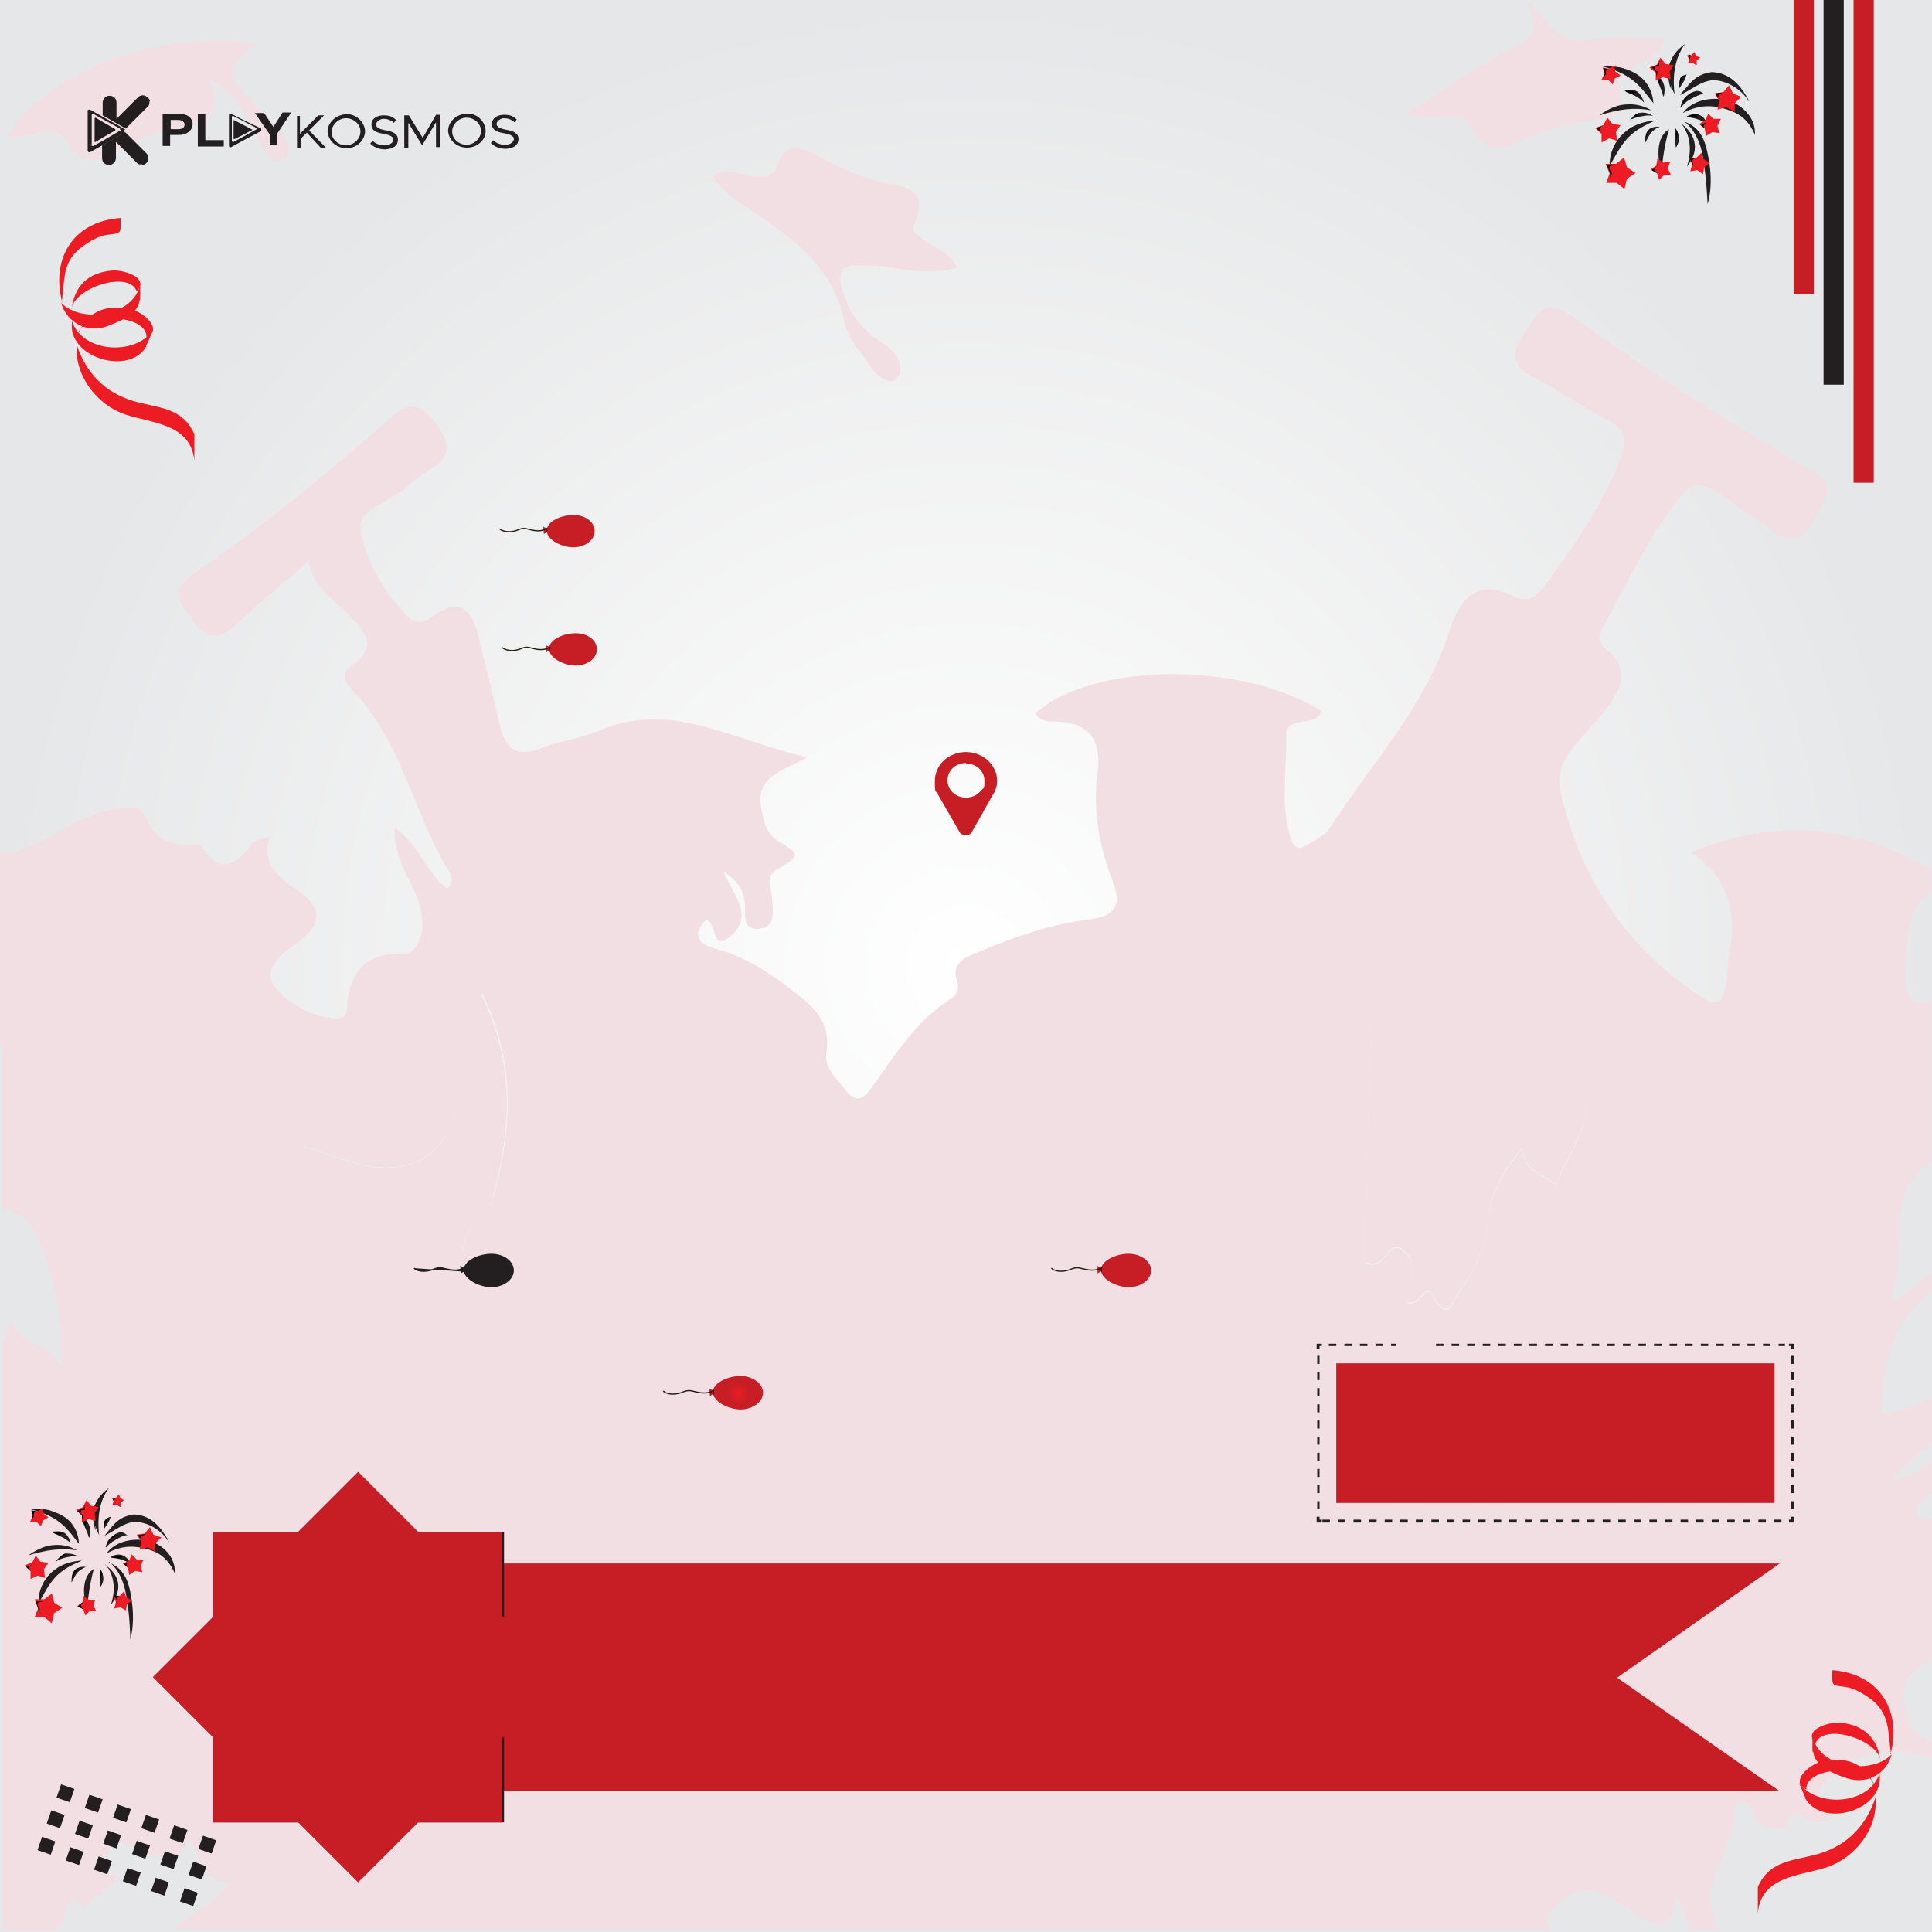 <svg data-name="Layer 1" xmlns="http://www.w3.org/2000/svg" width="335" height="335" xmlns:xlink="http://www.w3.org/1999/xlink" viewBox="0 0 335 335"><rect x="0" y="0" width="335" height="335" fill="#333333" stroke="none"/><defs><radialGradient id="b" cx="167.5" cy="911.5" fx="167.5" fy="911.5" r="167.5" gradientTransform="translate(0 -744)" gradientUnits="userSpaceOnUse"><stop offset="0" stop-color="#fff"/><stop offset="1" stop-color="#e6e7e8"/></radialGradient><radialGradient id="a" cx="-826.8" cy="31.8" fx="-826.8" fy="31.8" r="3.7" gradientTransform="matrix(0 -1 -1 0 159.8 -585.2)" gradientUnits="userSpaceOnUse"><stop offset="0" stop-color="#ed1c24"/><stop offset=".5" stop-color="#c71d25"/><stop offset=".8" stop-color="#c71d25"/><stop offset="1" stop-color="#c71d25"/></radialGradient><radialGradient id="c" cx="-61.5" cy="-35.5" fx="-61.5" fy="-35.5" r="3.7" gradientTransform="matrix(1 0 0 -1 0 336)" xlink:href="#a"/><radialGradient id="d" cx="66.7" cy="60.8" fx="66.7" fy="60.8" r="3.5" gradientTransform="matrix(1 0 0 -1 0 336)" xlink:href="#a"/><radialGradient id="e" cx="46.2" cy="60.4" fx="46.2" fy="60.4" r="3.5" gradientTransform="matrix(1 0 0 -1 0 336)" xlink:href="#a"/></defs><path d="M0 0h335v335H0V0Z" fill="url(#b)"/><g fill="#f2dfe4"><path d="M79.5 190.1c-1.4 10-8.2 14.4-18 11.6-2.9-.8-5.7-1.9-9.2-3 1.2 3.2 2.9 4.8 4.2 6.6 3.5 4.8 10 2.8 13.6 6.9 1.7 1.9 4.2 3 6.3 4.5 1.4 1 3.8 1.7 3.9-.2.3-4 4.2-5.5 5.1-8.8 3.3-11.8 3.9-23.5-2-35.3-2 6.1-3.1 11.9-4 17.8Zm174.8-34.8c-.9-1.7-2.5-3.2-4.2-1-5.3 6.9-11.9 13.3-12.3 22.8-.5 11-.7 22-.9 32.9v8.9c3.6 1.3 3.7-4.5 6.5-2.1 2.9 2.4 1 5.9.7 9 2.4.6 2.9-3.6 4.2-1.4 3 5.4 3.7.7 4.9-.8 2.7-3.5 4.3-7.4 4.8-12.1.4-4.3 2.4-8.3 5.9-12.5.4 4.1 3.5 4.5 5.9 6.3 2.1-5.6 7.2-10.9 3.9-16.9-6.1-11.2-13.5-21.8-19.4-33.1Z"/><path d="M335 305.1V302c-.6-.2-1.2-.5-1.7-.8-2.1-1-2.1-2.4-2.8-4.5-1.8-5.5 1.5-7.2 4.5-9v-24.3c-.5-.2-1.1-.2-1.9 0-.2 0-.9-.9-.9-1.3 0-1.4 1.2-2 2.2-2.7.2-.2.4-.3.6-.5v-5.5c-2.1 1.5-4.3 3-7.1 3.5 2.1-2.5 4.5-4.7 7.1-6.9v-7.6c-2.9 1.4-5.8 2.4-8.9 2.9.5-8.4 1.5-16.2 8.9-21.1v-3.5s-.2.1-.3.2c-2.1 1.2-3.4 3.8-6.8 4.7 1.4-4.7 1.2-8.9 1.4-13.1.2-5 1.7-8.8 5.6-11.1v-28c-2.6 1.2-4.7-.2-4.5-3.8.4-5.4-.7-11.7 4.5-14.8v-4c-13.4-7.8-27-9.1-41.7-3 5.9 3.8 8.1 9.6 6.7 17.2-.2 1.2-.3 2.4-.4 3.6-.5 5.9-1.4 6.6-6.4 3-10-7.1-17.2-16.8-20.9-28.5-3.1-9.9-2.6-10 4.9-18.5.3-.3.5-.6.8-.9 2.8-3.7 5.4-7.4.4-11.3-1.4-1.1-1-2.5-.3-3.8 3.4-6.1 6.4-12.5 10.3-18.3 5.4-8 5.7-7.8 13.6-2.1 1.8 1.3 3.7 2.4 5.4 3.8 3.7 3 5.7.8 7.5-2.3 1.9-3.1 3.5-5.7-1-8.3-14.2-8.2-28.1-17.1-41.4-26.7-4.5-3.2-6 0-7.9 2.8-2 2.9-3 5.6 1.2 7.8 4.6 2.4 8.9 5.3 13.5 7.8 2.7 1.5 3 3.2 2 5.9-3.1 8.1-7.9 15.2-13 22.1-1.3 1.8-2.9 3.6-5.5 2.4-6.7-3.4-9.6.4-11.4 6-4.2 13.1-13.6 23-20.8 34.2-.8 1.2-2.5 1.9-3.8 2.8-1.3.9-2.3.6-2.8-.9-2-5.9-.7-11.9-.9-17.9 0-4 5.2-1.3 6.1-4.4-13.7-8.7-39.7-8.5-49.6.4.7 1.2 1.9 1.4 3.1 1.4 6.2 0 8.5 3.1 7.7 9.1-.9 6.5.4 12.8 2.7 18.8 1.5 4 .4 5.8-4 6.4-6.7.8-13.2 3.1-19.4 5.7-2.1.9-4.8 1.7-3.6 5.1.4 1.3-.2 2.5-1.3 3.1-6.1 3.9-9.7 10-13.8 15.6-1.4 2-2.7 2.1-4.2.2-1.6-2-3.9-4-3.4-6.8.8-5.1-2.3-7.8-5.7-10.4-4.1-3.2-8.5-6.1-13.6-7.4-2.9-.8-4.1-2.3-1.6-5 2 .4.9 5.7 4.2 2.9 4.2-3.5.7-7.1-1.2-11.3 2.7 1.7 3.6 3.4 3.8 5.8 0 1.8-.4 4.7 2.7 4.1 2.6-.4 2.1-3 2-4.9 0-1.9-1.5-4 .9-5.4 3.9-2.2 4-2.6.4-4.7-2.5-1.5-2.7-3.4-3.2-5.9-1-5.3 3.3-6.3 8-8.8-13.1-2.9-23.6-10-36.1-4.6-3.3 1.4-7 1.8-10.3 3.1-4.1 1.6-6-.1-6.9-3.9-1.2-5.2-2.5-10.5-3.8-15.8-1.1-4.4-3.2-6.5-7.6-3.4-1.5 1.1-3.1 1.9-4.8 0-4.1-4.3-7.2-9.6-8-15.1-.5-3.3 5.3-4.7 8.1-7.2 1.3-1.2 2.8-2.2 4.3-3.2 3.9-2.5 2.7-5.1.5-8-2.2-2.8-4.3-3.8-7.4-1C57 82 45.5 91.3 33.3 99.7c-4.3 2.9-1.7 5.3.2 7.9 2.2 3 4.4 3.6 7.4.7 3.9-3.7 8.1-7.1 12.6-11 .7 4.4 3.9 6.2 6.4 8.7 2.7 2.8 6.4 5.8.9 9.6-1.9 1.3-.8 2.9.3 4.1 8.4 8.6 10.4 20.5 16.2 30.5.6 1 1.8 2.3.3 3.9-3.8-2.6-4.8-7.8-9.2-10.5-.2 5.6 3.3 9.3 4.5 13.8 1.1 4.2-.4 8.2-3.3 8-5.4-.2-8.5 2.4-9.3 7.9-.2 1.3.2 3.3-1.8 3.3-4.4-.2-8.5-2.5-10.9-5.6-2.2-2.9 1.1-5.6 3.9-7.5 4.4-3.1 4.5-6.1 0-9.2-3.2-2.2-6.2-4.2-4.8-9.2-1.5.5-2.5.6-2.9 1.1-2.8 3.6-5.6 5.9-8.9.4-.2-.4-1.5-.2-2.2-.1-3.4.2-6.1-1.6-7.2-4.3-1.3-3.1-3-2.1-5.2-1.9-7.3.6-12.7 7.2-20.3 7.7v33.3h.6s-.2.1-.2.2V210c2.5-.4 4.7 1.3 6.4 5.3 3.1 7.1 4 14.8 3.7 22.5-.3-5.5-8.1-3.9-8.4-9.4-.5 1.5-1 3-1.6 4.4v101.6c.2.1.5.2.7.3h8.5c.6-.7 1.1-1.6 1.5-2.7.7-2 1-4 3.3-1.2 2-1.8 4.1-3.5 6.1-5.3-4.5-1.6-.6-4.5-1.7-7.1 10.2 4.9 11 4.9 13.9.6 2.2 2.8 2 7.7 7.1 7.4-2.6 3.8-6.5 5.4-10 8.2h239c-1.3-1.4-.5-3 1.7-4.9 5-4.4 9.1-.1 12.8 2 5.2 3 6 3 7.5-3.1.8 2 1.5 4 2.3 6h4.7c-.8-2.2-1.6-4.3-1.2-6.7.8-4.6 3.9-8.5 4-13.4 0-1 .4-2.1 1.6-2.1s1.3 1.2 1.7 2.1c1.2 3 5.4 3.1 5.8 2 1.1-3.2 2.5-1.7 3.8-.9 2.6 1.6 3.2-1.2 4.8-1.8 0-2-5-.8-2.7-3.8 4.5-5.9 11.9-7.6 19.4-5.2v.3ZM85.5 207.6c-.9 3.2-4.8 4.8-5.1 8.8-.2 2-2.5 1.2-3.9.2-2.1-1.4-4.7-2.6-6.3-4.5-3.6-4.1-10.1-2.1-13.6-6.9-1.4-1.9-3-3.4-4.2-6.6 3.5 1.2 6.3 2.2 9.2 3 9.7 2.8 16.5-1.6 18-11.6.8-5.9 1.9-11.7 4-17.8 5.9 11.9 5.2 23.6 2 35.3Zm184.3-2.1c-2.3-1.8-5.5-2.2-5.9-6.3-3.5 4.2-5.5 8.2-5.9 12.5-.5 4.6-2.1 8.5-4.8 12.1-1.2 1.5-1.9 6.2-4.9.8-1.2-2.2-1.8 2-4.2 1.4.3-3.1 2.2-6.6-.7-9s-2.9 3.4-6.5 2.1v-8.9c.3-11 .4-22 .9-32.9.4-9.5 7-15.9 12.3-22.8 1.7-2.2 3.3-.7 4.2 1 5.9 11.4 13.2 21.9 19.4 33.1 3.3 6-1.8 11.3-3.9 16.9Z"/><path d="M151.6 46c4.6.5 9.2 1.9 14.4.4-1.3-2.5-3.5-3.2-5.2-4.4-1.2-.8-2.9-1.6-2.3-3.1 2.8-6.7-2-6.4-6.1-7.4-3.4-.9-6.8-2.4-9.9-4.1-3.3-1.7-6-3.4-7.9 1.6-.8 2.1-2.9 1.7-4.7 1.5-1.9-.3-3.8-1.5-6.3 0 1.8 3.1 4.5 4.5 6.9 6.1 7.1 4.9 14.1 9.8 15.9 19.2.4 2 1.8 4 3.1 5.7 1.4 1.8 2.4 4.4 5.1 4.6.5 0 1.4-1 1.5-1.6.3-2.9-2-4.2-3.9-5.6-2.3-1.7-4.2-3.6-5.3-6.3-2.3-6-1.6-7.1 4.7-6.5ZM11.3 24.1c3.5 6.3 6.7 3 10.5 1.2 2.5-1.2 5.1-2.5 7.8-2.8 5.2-.6 9.1-1.8 6.7-8.7 5.5 2.9 7.1 7.8 9.5 12.1.7 1.2 1.4 2.8 3.2 1.7 1.5-.9 1.2-2.6.3-3.7-1.5-2.1-3.2-4.1-5-5.8-3.4-3.3-7-6.4.7-10.6C27.4 5.1 8.5 12.3 1.1 23.6c3.6.8 8.4-2.7 10.2.6ZM261.7 8.4c-5.7 3.5-11.4 7.1-17.9 11.3 4.6 1.8 9.7-1 10.9 1.8 3.4 7.3 7.3 3.2 11.5 1.8 2.8-1 5.7-1.7 8.7-2.2 3.6-.6 7.6-.4 5.8-6.1-.6-1.8 1.3-2.7 2.6-3.5 1.7-1.1 4.2-1.2 5.4-4.8-4.6 0-9-.6-13.1.2-5.5 1-7.3-3.3-10.7-6.7 1.6 5.8 1.6 5.7-3 8.5l-.2-.3Z"/></g><path d="m9.8 311.7.8-2.3 2.3.8-.8 2.3-2.3-.8Zm4.9 1.8.8-2.3 2.3.8-.8 2.3-2.3-.8Zm4.9 1.7.8-2.3 2.3.8-.8 2.3-2.3-.8Zm4.9 1.8.8-2.3 2.3.8-.8 2.3-2.3-.8Zm4.9 1.8.8-2.3 2.3.8-.8 2.3-2.3-.8Zm5 1.8.8-2.3 2.3.8-.8 2.3-2.3-.8Zm-26.3-4.4.8-2.3 2.3.8-.8 2.3-2.3-.8ZM13 318l.8-2.3 2.3.8-.8 2.3-2.3-.8Zm4.9 1.7.8-2.3 2.3.8-.8 2.3-2.3-.8Zm5 1.8.8-2.3 2.3.8-.8 2.3-2.3-.8Zm4.9 1.8.8-2.3 2.3.8-.8 2.3-2.3-.8Zm4.9 1.8.8-2.3 2.3.8-.8 2.3-2.3-.8Zm-26.2-4.3.8-2.3 2.3.8-.8 2.3-2.3-.8Zm4.9 1.8.8-2.3 2.3.8-.8 2.3-2.3-.8Zm4.9 1.6.8-2.3 2.3.8-.8 2.3-2.3-.8Zm5 2 .8-2.3 2.3.8-.8 2.3-2.3-.8Zm4.9 1.7.8-2.3 2.3.8-.8 2.3-2.3-.8Zm5 1.8.8-2.3 2.3.8-.8 2.3-2.3-.8Z" fill="#231f20"/><path d="M321.4 0h3.5v83.7h-3.5V0Z" fill="#c71d25"/><path d="M316.2 0h3.5v66.7h-3.5V0Z" fill="#231f20"/><path d="M311 0h3.5v51H311V0Z" fill="#c71d25"/><path d="M282.2 12.2c-1-.7-2.4-.6-3.8-.7 1.4.3 2.4.7 3.6 1.3-1.6-.9-.6-.9.3-.6h-.1Zm9.9 8.9c2 1.6 2.8 4.1 3.1 5.7.4 2.1.7 4.9.9 8.6.9-3.3.5-6.4 0-8.8s-1.3-4.5-4-5.5Zm-.3-1.5c3-1.6 5.4-1.3 7.4-.7 2 .6 3.9 1.6 5.1 4.5.2-3.1-2.4-5.3-4.7-6-3-.7-6.2 0-7.8 2.2Zm-.4-3.2h.1c2-1 3.4-2.3 5.5-2.5 2.3 0 4.9 1.5 6.2 3.6h.1c-1.5-2.7-3.3-4.9-6.5-5-3.1.4-3.9 2.3-5.5 3.9Zm-1 .2c-.5-3.7.1-6.7 1.8-9-3.4 2.4-3.5 5.6-1.7 9Z" fill="#231f20"/><path d="M277.8 11.5c5.2-.2 8.6 2.2 8.9 6.4-2.1-2.6-3.4-5-8.9-6.4Zm4.4 6.6c-1.5 0-3.1.6-4.9 1.9 3.5-1.1 6-1.4 8.9-.9h.1c-1.2-.7-2.6-1.1-4.1-1Zm7.2 4.3c-1.7 1-2.4 3.6-1.3 7.5v-.2c.4-4.1.9-5.8 1.3-7.3Zm-2.4-1.5c-5.5.4-8 4.4-7.9 7.9 2.2-4 3.1-5.8 7.7-7.8h.2Z" fill="#231f20"/><path d="M281.5 15.6c1.1.6 2.4 1 3.6 2.2-.8-2.2-1.6-2.4-3.6-2.2Zm5.7-2.7c0 1.1.9 2.4 1.2 3.8h.1c.3-1.3.2-2.7-1.3-3.8Z" fill="#231f20"/><path d="m287.3 13.4.6 1.5c-.1-.5-.1-.8.2-.9l-.8-.6Z"/><path d="M292.5 12.9c-.9.2-1.5.6-1.3 2.4.4-.7 1-1.3 1.2-2.3Zm-.9 5.6c.8-1 1.5-1.3 2.1-1.6s1.6-.8 1.9-.5c-.9-.8-1.3-.8-2.4-.3-1.1.7-1.5 1.2-1.8 2.4h.2Zm.8 1.8c1.2.1 2.5.4 3.6 1.2-.5-1.7-2.2-2.2-3.7-1.2h.1Zm-1.8 2h-.1c0 1.3-.1 2.3.1 3.3.7-1.1.7-2 0-3.3Zm-4.6.1c-.7.5-.7 1.3-.8 2.5.4-.7.8-1.6 1.2-2s1.1-.9 1.5-.9c-.8-.1-1.3 0-2 .4Zm-3.5-1.5c.4-.3 1.4-.6 2-.7s1.3-.3 2-.1h.1c-.7-.5-1.7-.7-2.4-.5-.7.2-1.2.9-1.8 1.4Zm9 .5c1.8 2.1 1.8 5.1 1 7.5 2-2.5 2-5.2-1-7.5Z" fill="#231f20"/><path d="m279.6 14.6-.8-.8h-1.1l.5-1-.3-1.1 1.1.2.9-.6.2 1.1.9.7-1 .5-.4 1.1Z" fill="#ed1c24" fill-rule="evenodd"/><path d="M290.3 10c-1 1.6-.7 3.5-.5 5.4-.3 0-1.3-4.3.5-5.4Z" fill="#231f20"/><path d="m289.6 13.7-1.3-.3-1.2.6v-1.4l-1.1-.9 1.3-.5.6-1.2.9 1.1 1.4.2-.7 1.1.2 1.3Zm11.1 5.6-1.4-.7-1.5.4.3-1.5-.8-1.3 1.5-.2 1-1.2.7 1.4 1.4.6-1.1 1.1v1.5h-.1Zm-2.5 3.8-1.3-.2-1.1.7-.2-1.3-1-.8 1.1-.6.5-1.2.9.9h1.3l-.6 1.2.3 1.2h.1Z" fill="#ed1c24" fill-rule="evenodd"/><path d="M294.2 23.4c1.2 1.5 1.8 7.6 1.7 8.6.2-1 0-7.4-1.7-8.6Z" fill="#231f20"/><path d="m295.3 30.2-1-.7-1.2.2.3-1.2-.5-1.1h1.2l.9-.9.4 1.1 1.1.6-1 .8-.2 1.2Zm-5.5.1h-1.2l-.9.9-.4-1.2-1.1-.6 1-.7.2-1.2 1 .7 1.2-.2-.4 1.2.5 1.1Zm-9.4-5.9L279 24l-1.3.7v-1.5l-1.1-1 1.4-.5.7-1.3.9 1.1 1.4.2-.8 1.2.2 1.4Zm1.3 8.4-1.4-1.1h-1.8l.6-1.6-.7-1.7h1.8l1.4-1.1.5 1.7 1.5 1-1.5 1-.4 1.7Zm12.4-21.5-.6-.4h-.8l.2-.6-.4-.7h.8l.5-.6.3.7.7.3-.6.5v.8h-.1Z" fill="#ed1c24" fill-rule="evenodd"/><path d="M279 12c-.1 0-1-.2-1-.2l.3.9-.3.8.5-.7c-.2-.6 0-.8.5-.8Zm-1.1 9.8-1.1.4.9.9c-.6-.7-.2-1 .1-1.3h.1Zm9.9-11.2-.3.6-1.1.5.8.8v.8s.3-.9.2-.9c-.7-.2-.7-1.1.3-1v-.8h.1Zm5.6-1.1h-.7l.3.5-.2.6c.1-.2.2-.5.3-.6-.3-.4 0-.4.2-.5h.1Zm5.4 6.5-1.4.2.9 1.1c-.8-1 0-1.1.6-1.3h-.1Zm-2.9 5.2-1 .5.9.7c-.7-.5-.3-.8.1-1.2Zm-15.8 7.4h-1.5l.6 1.4v.8l.3-.8c-1.1-1.5.1-1.2.6-1.4Zm7.3-.1v.3l-1 .7 1 .6s-1-.9 0-1.3c.1 0-.1-.3-.1-.3h.1Zm6.7-1H293l.5 1-.2.5.3-.6c-.5-.6 0-.8.4-1h.1Z"/><path d="M292 15.9c2-2.4 3.3-3.1 4.6-3.2-1.7.5-3.1 1.9-4.6 3.2Zm.6 3c0-.3 4.7-1.9 4.8-1.5.4-.3-3.4 0-4.8 1.5Zm-14.3.7c1.8-.8 3.4-1.1 4.9-1.2 0 0-2.2-.6-4.9 1.2Zm1.4 6.5c.1-.7 4-4.6 4-4.2 0-.5-3.2 1.5-4 4.2Zm8.9-2.6c-.5 1.2-.7 2.4-.8 3.6-.1 0-.4-2.6.8-3.6Zm4.8.6c0-.1-1.2-1.8-1.2-1.8.3.8.7 1.5.8 2.2 0-.8.2-.6.4-.4Z" fill="#231f20"/><path d="M283.7 16c-.7-.3-1.9-.2-1.9-.2.6.5 1.4.4 1.5.8 0-.2-.3-.5.4-.5Zm.5 3.6c-.3 0-.8.4-1.3.9.5-.1.9-.4 1.4-.4-.8 0-.5-.2-.1-.4Zm1.1 4.5c.1-.4 1.2-2.1 1.3-1.8-.1-.2-1.1.3-1.3 1.8Zm5.4.2c-.2-.9 0-1.9 0-1.8l.3.8c-.3 0-.3.6-.3 1Zm3.9-4.4c-.5-.2-1.4 0-2 .3.8 0 1.4 0 1.8.3-.4-.4-.1-.5.2-.6Zm-2.8-1.9c.6-.8 1.1-1.7 2-1.7.2-.6-1.7.3-2 1.7Zm-.4-3.4c0-1.1.4-1.2.6-1.5 0 0-1 0-.6 1.5Z"/><path d="M9.5 262.3c-1-.7-2.2-.6-3.6-.7 1.3.3 2.2.6 3.3 1.2-1.5-.9-.6-.8.3-.6Zm9.4 8.5c1.9 1.5 2.6 3.9 2.9 5.4.4 2 .7 4.6.8 8.1.8-3.2.4-6.1 0-8.2s-1.2-4.2-3.8-5.2h.1Zm-.3-1.5c2.8-1.5 5-1.2 6.9-.7s3.6 1.5 4.8 4.2c.2-2.9-2.2-5-4.4-5.6-2.8-.6-5.8 0-7.4 2.1h.1Zm-.4-3.1h.1c1.8-.9 3.2-2.2 5.1-2.3 2.2 0 4.6 1.4 5.8 3.4h.1c-1.4-2.5-3.1-4.6-6.1-4.7-2.9.4-3.7 2.1-5.1 3.7h.1Zm-1 .2c-.4-3.5.1-6.3 1.7-8.4-3.2 2.3-3.3 5.2-1.6 8.4h-.1Z" fill="#231f20"/><path d="M5.4 261.7c4.9-.2 8.1 2 8.3 6-1.9-2.4-3.2-4.7-8.4-6Zm4.2 6.2c-1.4 0-3 .6-4.7 1.8 3.3-1 5.7-1.3 8.3-.9h.1c-1.2-.7-2.4-1-3.9-.9h.2Zm6.7 4.1c-1.6 1-2.3 3.4-1.2 7v-.2c.4-3.8.8-5.4 1.2-6.9Zm-2.2-1.4c-5.2.3-7.6 4.2-7.4 7.4 2.1-3.8 2.9-5.5 7.3-7.3Z" fill="#231f20"/><path d="M8.9 265.6c1 .6 2.2.9 3.4 2-.7-2.1-1.5-2.2-3.4-2Zm5.3-2.6c0 1.1.9 2.3 1.2 3.6h.1c.3-1.2.2-2.5-1.2-3.6h-.1Z" fill="#231f20"/><path d="m14.3 263.5.6 1.5c-.1-.4-.1-.8.2-.9l-.7-.6h-.1Z"/><path d="M19.2 263c-.8.2-1.4.6-1.2 2.2.4-.7.9-1.2 1.2-2.2Zm-.8 5.3c.8-.9 1.5-1.2 2-1.5s1.5-.8 1.8-.5c-.9-.7-1.2-.8-2.2-.3-1 .7-1.4 1.1-1.7 2.3h.1Zm.8 1.8c1.1.1 2.4.3 3.4 1.1-.5-1.6-2.1-2.1-3.4-1.2Zm-1.8 2c0 1.2-.1 2.1 0 3.1.7-1 .7-1.9 0-3.1Zm-4.3 0c-.6.5-.7 1.2-.7 2.3.4-.6.7-1.5 1.2-1.9s1.1-.8 1.4-.8c-.7-.1-1.3 0-1.9.4Zm-3.3-1.4c.4-.3 1.3-.6 1.9-.7s1.2-.3 1.9-.1c-.6-.4-1.6-.6-2.3-.5-.7.2-1.1.8-1.7 1.3h.2Zm8.5.6c1.7 2 1.7 4.8.9 7 1.9-2.4 1.9-4.9-1-7h.1Z" fill="#231f20"/><path d="m7.1 264.6-.8-.7H5.2l.5-1-.3-1 1.1.2.9-.6.2 1 .8.6-.9.5-.4 1Z" fill="#ed1c24" fill-rule="evenodd"/><path d="M17.1 260.2c-.9 1.5-.7 3.3-.5 5.1-.2 0-1.2-4 .5-5.1Z" fill="#231f20"/><path d="m16.5 263.7-1.2-.3-1.1.6v-1.3l-1-.9 1.2-.5.6-1.2.8 1 1.3.2-.7 1.1.2 1.3h-.1Zm10.4 5.3-1.3-.7-1.4.4.3-1.4-.8-1.2 1.4-.2.9-1.1.6 1.3 1.4.5-1.1 1v1.5Zm-2.3 3.6-1.2-.2-1 .7-.2-1.2-.9-.8 1.1-.5.4-1.1.9.9h1.2l-.5 1.1.3 1.2Z" fill="#ed1c24" fill-rule="evenodd"/><path d="M20.9 272.9c1.1 1.4 1.7 7.1 1.6 8.1.2-1 0-7-1.6-8.1Z" fill="#231f20"/><path d="m21.9 279.3-1-.6-1.1.2.3-1.1-.5-1h1.1l.8-.9.4 1.1 1 .5-.9.7-.2 1.1h.1Zm-5.2 0h-1.1l-.8.8-.4-1.1-1-.5.9-.7.2-1.1.9.7h1.1l-.3 1 .5 1Zm-8.9-5.7-1.3-.4-1.2.6v-1.4l-1-1 1.3-.5.6-1.2.8 1.1 1.4.2-.8 1.1.2 1.4Zm1.2 7.9-1.3-1.1H6l.6-1.5-.6-1.6h1.7l1.3-1 .4 1.6 1.4.9-1.4.9-.4 1.6v.2Zm11.8-20.2-.6-.4h-.7l.2-.6-.3-.6h.7l.5-.6.3.7.6.3-.6.5v.7h-.1Z" fill="#ed1c24" fill-rule="evenodd"/><path d="m6.5 262.1-1-.2.2.9-.3.8.5-.7c-.2-.5 0-.7.5-.8h.1Zm-1 9.3-1 .3.9.8c-.6-.7-.2-.9 0-1.2Zm9.3-10.4-.3.5-1.1.5.8.8v.7s.3-.8.2-.8c-.7-.2-.6-1 .3-.9v-.8h.1Zm5.3-1.1h-.6l.3.5-.2.6.3-.6c-.3-.4 0-.4.2-.5Zm5.1 6.1-1.3.2.8 1.1c-.7-.9 0-1 .5-1.2Zm-2.7 4.8-1 .4.8.7c-.6-.5-.3-.8.1-1.1h.1Zm-14.9 6.9H6.2l.5 1.4v.7l.2-.8c-1-1.4 0-1.1.6-1.3h.1Zm6.8-.1v.2l-.9.7 1 .6s-1-.8 0-1.2c0 0 0-.3-.1-.3Zm6.4-.9h-1l.5.9-.2.5.3-.5c-.5-.5 0-.7.4-.9Z"/><path d="M18.7 265.8c1.8-2.2 3.1-2.9 4.3-3-1.6.5-3 1.8-4.3 3Zm.6 2.9c0-.3 4.5-1.8 4.5-1.5.4-.3-3.2 0-4.5 1.5Zm-13.4.6c1.7-.8 3.2-1 4.6-1.2 0 0-2.1-.5-4.6 1.2Zm1.3 6.1c0-.7 3.7-4.3 3.8-3.9 0-.4-3 1.4-3.8 3.9Zm8.4-2.4c-.4 1.1-.7 2.2-.8 3.4-.1 0-.3-2.4.8-3.4Zm4.5.6c0-.1-1.2-1.7-1.2-1.7.3.7.7 1.4.8 2.1 0-.7.2-.5.4-.4Z" fill="#231f20"/><path d="M10.9 265.9c-.6-.3-1.8-.2-1.8-.2.6.4 1.3.3 1.4.7 0-.2-.3-.5.4-.5Zm.5 3.5c-.3 0-.8.4-1.2.8.4-.1.9-.4 1.4-.4-.7 0-.4-.2-.1-.4Zm1.1 4.3c.1-.4 1.2-1.9 1.2-1.7-.1-.2-1.1.2-1.2 1.7Zm5 .2c-.2-.8 0-1.8 0-1.7l.3.8c-.3 0-.2.5-.3.9Zm3.7-4.1c-.5-.1-1.3 0-1.8.3.7 0 1.3 0 1.7.3-.4-.4-.1-.4.2-.5h-.1Zm-2.7-1.9c.6-.7 1-1.6 1.9-1.6.2-.6-1.6.3-1.9 1.6Zm-.3-3.2c0-1 .4-1.1.6-1.4 0 0-1 0-.6 1.4Z"/><path d="M327.8 304.2c2-7.4-1.8-14-10.1-14.6 0 2.8-.2 2.6 2.2 2.9 1.5.2 2.9 1 4.2 1.9 3.7 2.6 3.2 5.8 3.8 9.8m-3 5.2c-1.7-3.9-5.1-4.9-9.2-3.9-1.8.4-5.5 3.4-2.5 4.8-.1-4.1 10.4-4.3 11.8-.9" fill="#ed1c24"/><path d="M313.1 311.8c-.3-.5-.8-1.9-1.2-2.7 3.1 4.4 12.2 3.9 14-1.6 1 6.4-9.9 9.6-12.9 4.3m13.1-6.2c-.4-4.1-2.9-6.6-7.2-6.9-1.8-.1-6.4 1.2-4.1 3.6 1.5-3.8 11.4-.4 11.3 3.3" fill="#ed1c24"/><path d="M314.3 303.8c-.1-.8 0-2 0-3 .7 5.7 10.2 7.1 13.7 3.4-.9 3.5-4.4 5.3-7.9 4.1-2-.7-5.5-2-5.7-4.6m-9.6 23.4v4.7c.5-6.5 7.3-6.5 11.9-8 4.9-1.6 9-6.7 8.5-12.1-1.6 4.8-4.8 8.2-9.7 9.7-4.3 1.3-8.6 1-10.7 5.8M10.7 52.4c.6-4.1 0-7.2 3.8-9.8 1.3-.9 2.6-1.7 4.2-1.9 2.5-.3 2.2-.2 2.2-2.9-8.4.6-12.1 7.2-10.1 14.7m2.8 5.1c1.4-3.4 11.9-3.2 11.8.9 3-1.5-.7-4.4-2.5-4.8-4.1-1-7.5 0-9.2 3.9" fill="#ed1c24"/><path d="M25.4 60c-2.9 5.3-13.9 2-12.9-4.3 1.8 5.5 10.9 6 14 1.6-.3.8-.9 2.2-1.2 2.7m-12.9-6.2c0-3.7 9.9-7.1 11.3-3.3 2.3-2.4-2.3-3.7-4.1-3.6-4.4.3-6.8 2.8-7.2 6.9" fill="#ed1c24"/><path d="M24.2 52c-.2 2.6-3.7 3.8-5.7 4.6-3.4 1.2-6.9-.6-7.9-4.1 3.5 3.7 12.9 2.3 13.7-3.4v3m9.4 23.2c-2.1-4.8-6.4-4.5-10.7-5.8-4.9-1.5-8.1-4.9-9.7-9.7-.4 5.4 3.6 10.5 8.5 12.1 4.6 1.5 11.3 1.6 11.9 8v-4.7" fill="#ed1c24"/><path d="M308.6 310.6H82.1v-39.5h226.5l-28.2 19.8 28.2 19.7Z" fill="#c71d25"/><path d="M87.4 316H36.9v-50.3h50.5V316Z" fill="#231f20"/><path d="M87.1 316H36.9v-50.3h50.2V316Z" fill="#c71d25"/><path d="m27.4 290.8 35.1-35.1 35.1 35.1-35.1 35.1-35.1-35.1Z" fill="#231f20"/><path d="m26.5 290.8 35.6-35.6 35.6 35.6-35.6 35.6-35.6-35.6Z" fill="#c71d25"/><g fill="#231f20"><path d="M25.9 17.8c0 .3-.1.6-.4.8l-3.7 3.7-4-2.3v-2.2c0-.6.5-1.2 1.2-1.2s1.2.5 1.2 1.2v2.8l3.7-3.7c.5-.5 1.2-.5 1.7 0s.4.5.3.8m-1.2 10.8h-.5c-.1 0-.3-.1-.4-.2l-3.7-3.7v2.8c0 .6-.5 1.2-1.2 1.2s-1.2-.5-1.2-1.2v-2.2l4-2.3 3.7 3.7c.7.7.2 2-.8 2"/><path d="M21.7 22.5s0-.1-.1-.1l-1-.6-2.7-1.5-2.3-1.3c-.1 0-.3 0-.4.1v7c0 .1.1.3.3.3h.1l2.3-1.3 3.7-2.1v-.5Zm-.8.1L18 24.3l-1.8 1h-.3v-5.4c0-.1 0-.2.2-.2l1.8 1 2.9 1.6s.1.1 0 .2h.1Z"/><path d="m20 22.6-2.1 1.2-1.3.8h-.2v-4s0-.2.2-.2l1.3.8 2.1 1.2m25.3 0v-.1L42 20.7l-2-1c-.2 0-.3 0-.3.2v5.4c0 .2.3.3.4.2l2-1.1 3.2-1.7v-.2Zm-.8 0L42 23.8l-1.5.8s-.3 0-.3-.1v-4.2c0-.1 0-.2.2-.2l1.6.8 2.5 1.3v.2Z"/><path d="m43.8 22.5-1.9 1-1.2.6h-.2v-3.3l1.2.6 1.9 1m-15.4-2.7H31c1.4 0 2.4.7 2.4 1.8s-1 1.9-2.4 1.9h-1.5v1.9h-1.3v-5.6Zm2.7 2.7c.7 0 1.1-.3 1.1-.8s-.5-.8-1.1-.8h-1.3v1.6h1.3Zm7.9 1.9v1.1h-4.5v-5.6h1.3v4.5h3.2Zm7.9-1.1-2.5-3.6h1.6l1.6 2.4 1.6-2.5h1.5l-2.4 3.6v2h-1.3v-2Zm4.6-3.1h.7v3.1l3.2-3.2h1l-2.6 2.6 2.9 3h-.9L53.2 23l-1 1v1.7h-.7v-5.6h-.2Zm5.5 2.7c0-1.6 1.5-2.9 3.2-3s3.2 1.3 3.3 2.9c0 1.6-1.4 3-3.2 3s-3.2-1.3-3.3-2.9Zm5.7 0c0-1.3-1.2-2.3-2.5-2.3s-2.5 1.1-2.5 2.4 1.2 2.3 2.5 2.3 2.5-1.1 2.5-2.4Zm1.7 2.1.4-.5c.5.5 1.2.8 2.1.8s1.5-.5 1.5-1-.6-.8-1.7-1c-1.3-.2-2.1-.6-2.1-1.6s.9-1.6 2.1-1.6 1.6.3 2.2.8l-.4.5c-.5-.5-1.2-.7-1.8-.7s-1.3.5-1.3 1 .6.8 1.7 1c1.2.2 2.1.6 2.1 1.6s-.7 1.6-2.2 1.7c-1 0-1.8-.3-2.5-.9Zm6-4.9h.7l2.4 3.9 2.3-4h.7v5.6h-.7v-4.3l-2.4 4-2.4-3.9v4.3h-.7V20Zm7.5 2.7c0-1.6 1.4-2.9 3.2-3s3.2 1.3 3.3 2.9-1.4 3-3.2 3-3.2-1.3-3.3-2.9Zm5.7 0c0-1.3-1.2-2.3-2.5-2.3s-2.5 1.1-2.5 2.4 1.2 2.3 2.5 2.3 2.5-1.1 2.5-2.4Zm1.7 2.1.4-.5c.5.5 1.2.8 2.1.8s1.5-.5 1.5-1-.6-.8-1.7-1c-1.3-.2-2.1-.6-2.1-1.6s.9-1.6 2.1-1.6 1.6.3 2.2.8l-.4.5c-.5-.5-1.2-.7-1.8-.7s-1.3.5-1.3 1 .6.8 1.7 1c1.2.2 2.1.6 2.1 1.6s-.7 1.6-2.2 1.7c-1 0-1.8-.3-2.5-.9Z"/></g><path d="M311.1 264h-.9v-.5h.4v-.5h.5v1Zm-2.2 0h-1.3v-.5h1.3v.5Zm-2.7 0h-1.3v-.5h1.3v.5Zm-2.7 0h-1.3v-.5h1.3v.5Zm-2.7 0h-1.3v-.5h1.3v.5Zm-2.7 0h-1.3v-.5h1.3v.5Zm-2.7 0h-1.3v-.5h1.3v.5Zm-2.7 0h-1.3v-.5h1.3v.5Zm-2.7 0h-1.3v-.5h1.3v.5Zm-2.7 0H286v-.5h1.3v.5Zm-2.7 0h-1.3v-.5h1.3v.5Zm-2.7 0h-1.3v-.5h1.3v.5Zm-2.7 0h-1.3v-.5h1.3v.5Zm-2.7 0h-1.3v-.5h1.3v.5Zm-2.7 0h-1.3v-.5h1.3v.5Zm-2.7 0h-1.3v-.5h1.3v.5Zm-2.7 0h-1.3v-.5h1.3v.5Zm-2.7 0h-1.3v-.5h1.3v.5Zm-2.7 0h-1.3v-.5h1.3v.5Zm-2.7 0H259v-.5h1.3v.5Zm-2.7 0h-1.3v-.5h1.3v.5Zm-2.7 0h-1.3v-.5h1.3v.5Zm-2.7 0h-1.3v-.5h1.3v.5Zm-2.7 0h-1.3v-.5h1.3v.5Zm-2.7 0h-1.3v-.5h1.3v.5Zm-2.7 0h-1.3v-.5h1.3v.5Zm-2.7 0h-1.3v-.5h1.3v.5Zm-2.7 0h-1.3v-.5h1.3v.5Zm-2.7 0h-1.3v-.5h1.3v.5Zm-2.7 0H232v-.5h1.3v.5Zm-2.7 0h-1.3v-.5h1.3v.5Zm-1.4 0h-.9v-1h.5v.5h.4v.5Zm-.4-2.3h-.4v-1.4h.4v1.4Zm0-2.8h-.4v-1.4h.4v1.4Zm0-2.8h-.4v-1.4h.4v1.4Zm0-2.8h-.4v-1.4h.4v1.4Zm0-2.8h-.4v-1.4h.4v1.4Zm0-2.8h-.4v-1.4h.4v1.4Zm0-2.8h-.4v-1.4h.4v1.4Zm0-2.8h-.4v-1.4h.4v1.4Zm0-2.8h-.4v-1.4h.4v1.4Zm0-2.8h-.4v-1.4h.4v1.4Zm0-2.6h-.5v-.9h.9v.4h-.4v.5Zm80.7-.5h-1.1v-.4h1.1v.4Zm-2.5 0h-1.3v-.4h1.3v.4Zm-2.7 0H303v-.4h1.3v.4Zm-2.7 0h-1.3v-.4h1.3v.4Zm-2.7 0h-1.3v-.4h1.3v.4Zm-2.7 0h-1.3v-.4h1.3v.4Zm-2.7 0h-1.3v-.4h1.3v.4Zm-2.7 0h-1.3v-.4h1.3v.4Zm-2.7 0h-1.3v-.4h1.3v.4Zm-2.7 0h-1.3v-.4h1.3v.4Zm-2.7 0h-1.3v-.4h1.3v.4Zm-2.7 0h-1.3v-.4h1.3v.4Zm-2.7 0H276v-.4h1.3v.4Zm-2.7 0h-1.3v-.4h1.3v.4Zm-2.7 0h-1.3v-.4h1.3v.4Zm-2.7 0h-1.3v-.4h1.3v.4Zm-2.7 0h-1.3v-.4h1.3v.4Zm-2.7 0h-1.3v-.4h1.3v.4Zm-2.7 0h-1.3v-.4h1.3v.4Zm-2.7 0h-1.3v-.4h1.3v.4Zm-2.7 0h-1.3v-.4h1.3v.4Zm-2.7 0h-1.3v-.4h1.3v.4Zm-2.7 0H249v-.4h1.3v.4Zm-8.2 0h-.9v-.4h.9v.4Zm-2.3 0h-1.3v-.4h1.3v.4Zm-2.7 0h-1.3v-.4h1.3v.4Zm-2.7 0h-1.3v-.4h1.3v.4Zm-2.7 0h-1.3v-.4h1.3v.4Zm79.4.5h-.5v-.5h-.4v-.4h.9v.9Zm0 27.8h-.5v-1.4h.5v1.4Zm0-2.8h-.5v-1.4h.5v1.4Zm0-2.8h-.5v-1.4h.5v1.4Zm0-2.8h-.5v-1.4h.5v1.4Zm0-2.8h-.5v-1.4h.5v1.4Zm0-2.8h-.5v-1.4h.5v1.4Zm0-2.8h-.5v-1.4h.5v1.4Zm0-2.8h-.5v-1.4h.5v1.4Zm0-2.8h-.5v-1.4h.5v1.4Zm0-2.8h-.5v-1.4h.5v1.4Z" fill="#231f20"/><path d="M231.7 236.4h76v24.2h-76v-24.2Z" fill="#c71d25"/><path d="M128.4 238.6c2.1 0 3.9 1.3 3.9 2.9s-1.8 2.9-3.9 2.9-4.8-1.4-4.8-3 2.6-2.8 4.8-2.8Z" fill="url(#a)"/><path fill="#c71d25" d="m123.9 241.2-.9-.4.1 1.3.7-.5.1-.4z"/><path d="M115 241.2c.9.8 2.5.6 3.6.1 1.1-.4 1.4 0 2.9.2 1.4.2 2.3-.4 2.3-.4-.2.1-.1.7-.1.7" fill="none" stroke="#221c12" stroke-width=".2"/><path d="M195.7 217.4c2.1 0 3.9 1.3 3.9 2.9s-1.8 2.9-3.9 2.9-4.8-1.4-4.8-3 2.6-2.8 4.8-2.8Z" fill="url(#c)"/><path fill="#c71d25" d="m191.1 220-.8-.5v1.3l.7-.4.1-.4z"/><path d="M182.3 219.9c.9.8 2.5.6 3.6.1 1.1-.4 1.4 0 2.9.2 1.4.2 2.3-.4 2.3-.4-.2.1-.1.7-.1.7" fill="none" stroke="#221c12" stroke-width=".2"/><g fill="#231f20"><path d="M85.2 217.4c2.2 0 3.9 1.3 3.9 2.9s-1.8 2.9-3.9 2.9-4.8-1.4-4.8-3 2.6-2.8 4.8-2.8Z"/><path d="m80.7 220-.9-.5.1 1.3.7-.4.1-.4z"/><path d="M71.8 219.9c.9.8 2.5.6 3.6.1 1.1-.4 1.4 0 2.9.2 1.4.2 2.3-.4 2.3-.4-.2.1-.1.7-.1.7" stroke="#221c12" stroke-width=".2"/></g><path d="M99.4 89.3c2.1 0 3.7 1.2 3.7 2.8s-1.7 2.8-3.7 2.8-4.6-1.3-4.6-2.9 2.5-2.7 4.6-2.7Z" fill="url(#d)"/><path fill="#c71d25" d="m95 91.8-.8-.5.1 1.3.6-.4.1-.4z"/><path d="M86.6 91.7c.9.7 2.4.6 3.4.1 1.1-.4 1.4 0 2.7.2 1.4.2 2.2-.4 2.2-.4-.2.1-.1.6-.1.6" fill="none" stroke="#221c12" stroke-width=".2"/><path d="M99.8 109.8c2.1 0 3.7 1.2 3.7 2.8s-1.7 2.8-3.7 2.8-4.6-1.3-4.6-2.9 2.5-2.7 4.6-2.7Z" fill="url(#e)"/><path fill="#c71d25" d="m95.5 112.3-.8-.4v1.2l.7-.4.1-.4z"/><path d="M87.1 112.3c.9.7 2.4.6 3.4.1 1.1-.4 1.4 0 2.7.2 1.4.2 2.2-.4 2.2-.4-.2.1-.1.6-.1.6" fill="none" stroke="#221c12" stroke-width=".2"/><path d="M172.9 135.4c0-2.7-2.4-5-5.4-5s-5.4 2.2-5.4 5 .2 1.5.5 2.1v.2l3.8 6.6c.2.4.7.5 1.2.5.4 0 .7-.2.9-.5l3.6-6.4c.5-.7.8-1.6.8-2.5Zm-5.4-3c1.8 0 3.2 1.3 3.2 3s-.2 1.1-.5 1.6l-.2.2c-.6.7-1.5 1.1-2.5 1.1-1.8 0-3.2-1.3-3.2-3s1.4-3 3.2-3Z" fill="#c71d25"/></svg>